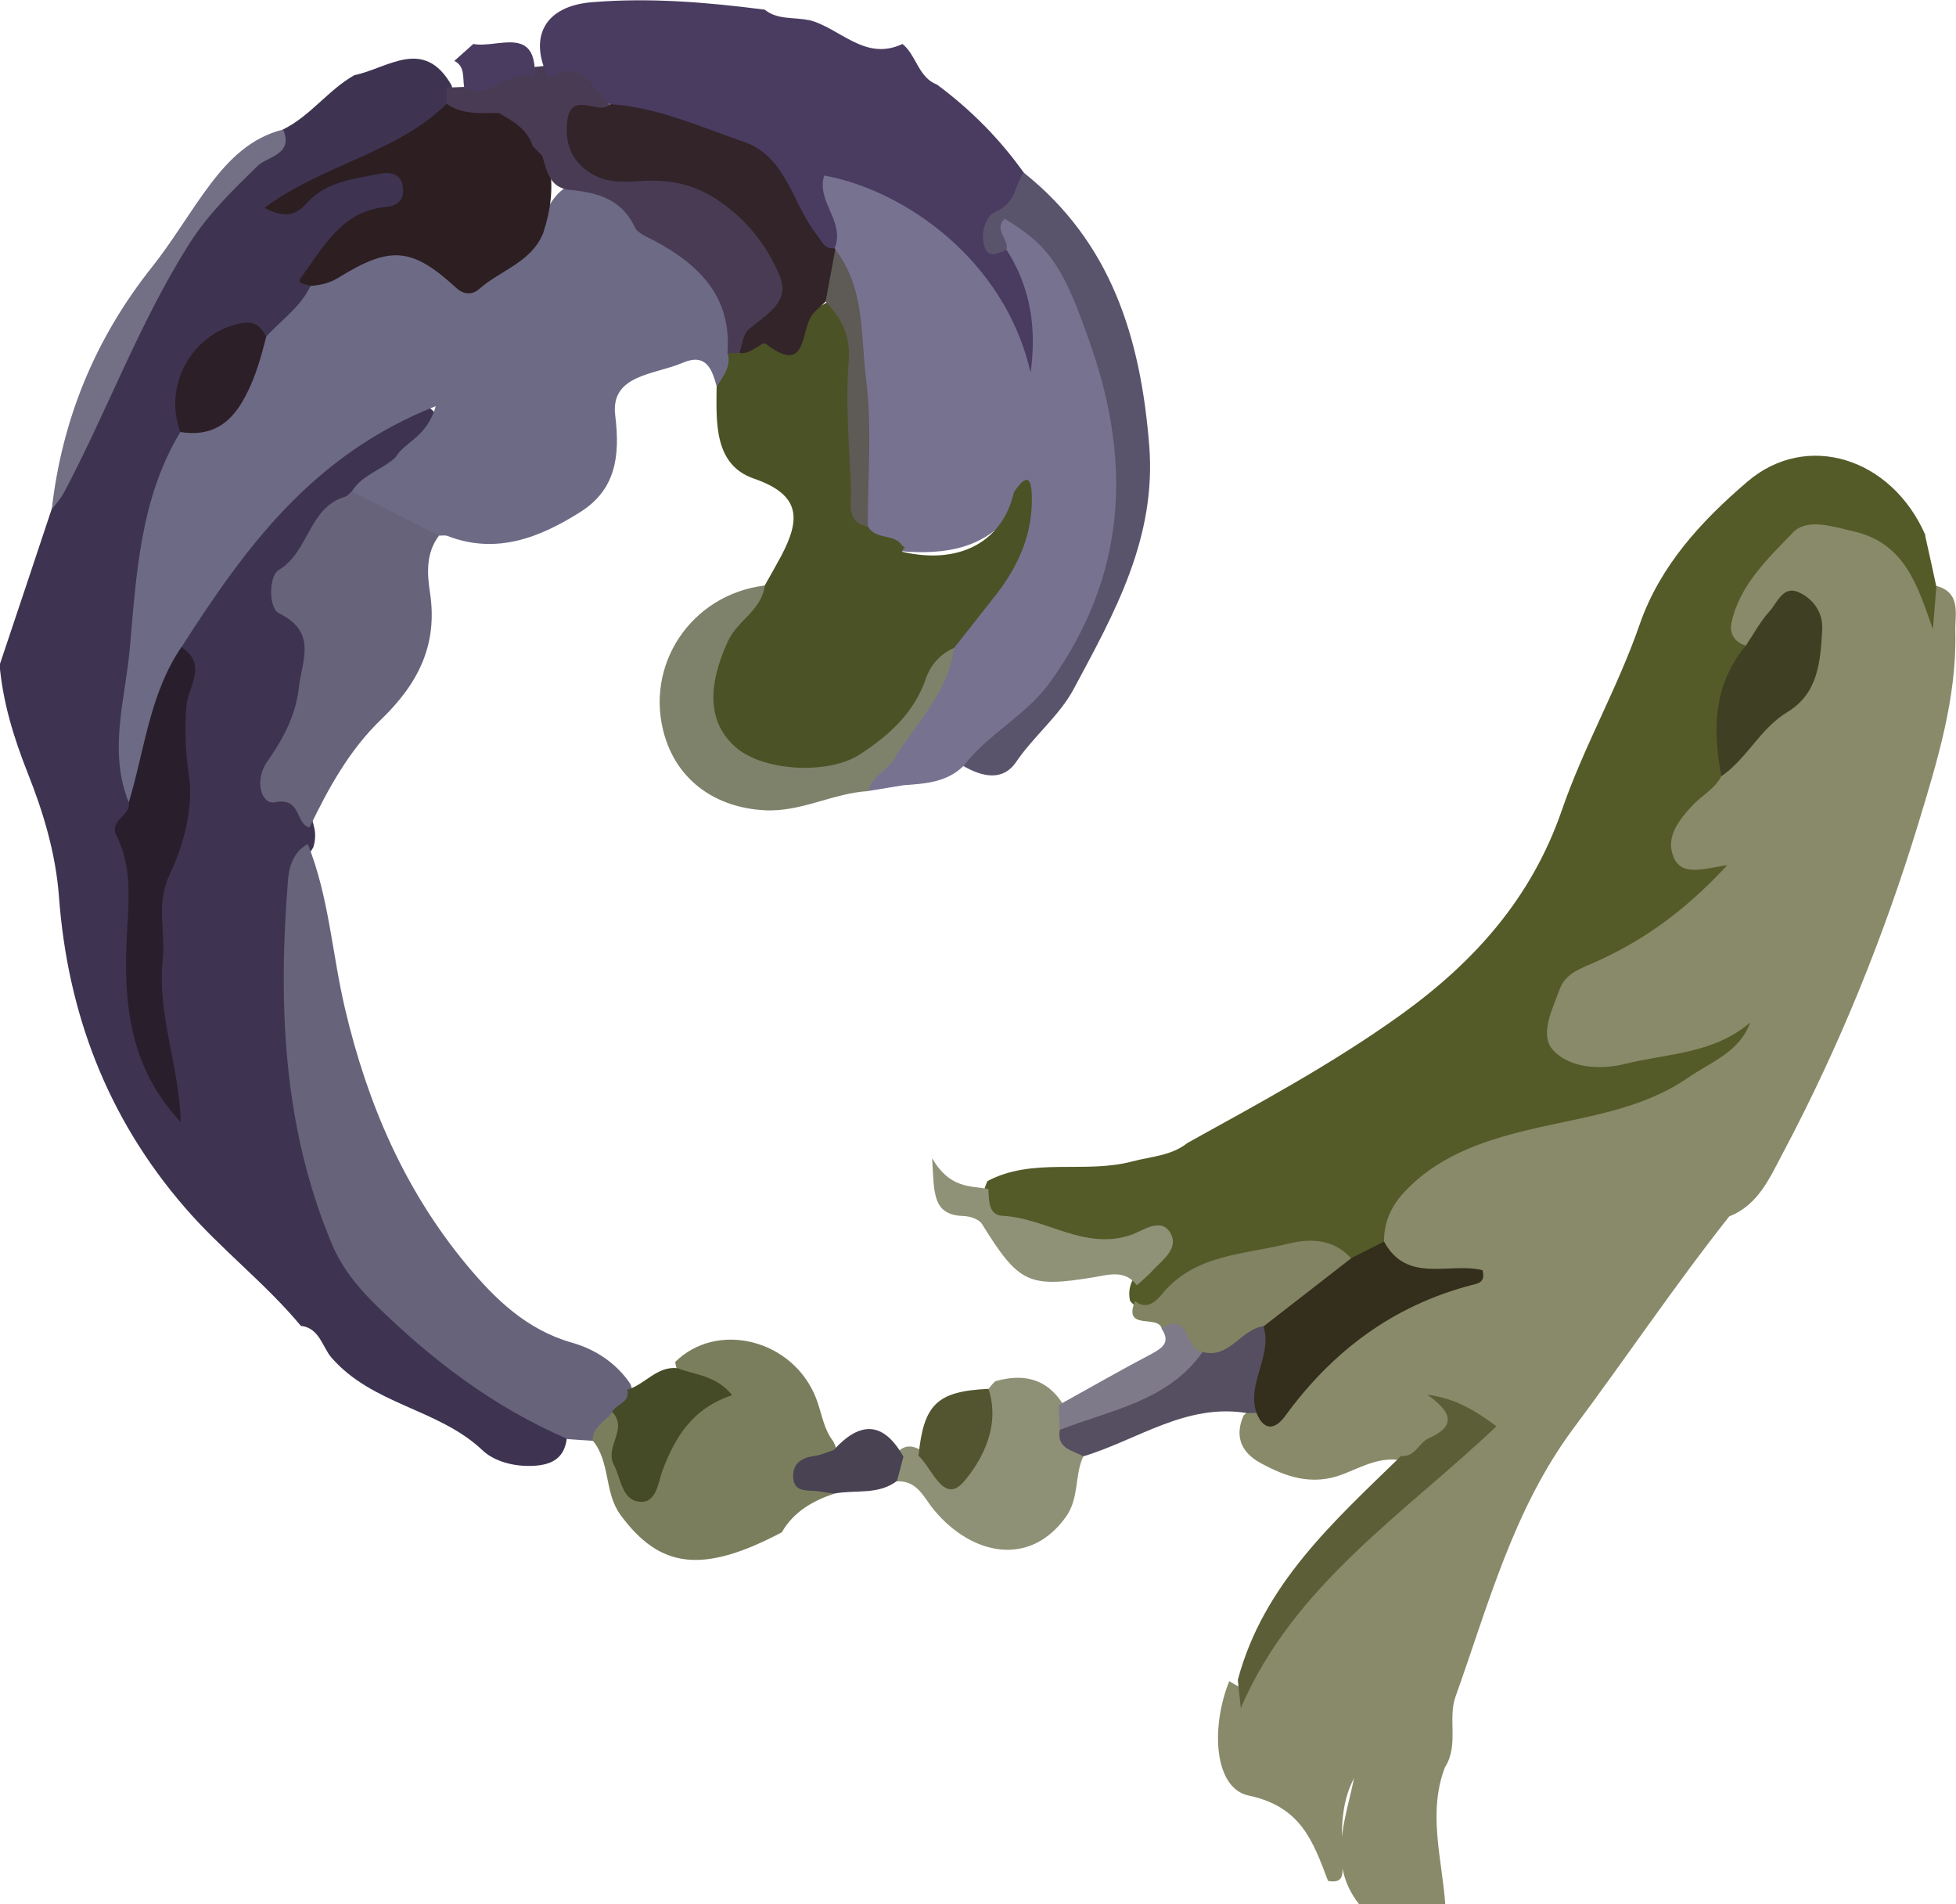 <?xml version="1.0" encoding="UTF-8"?>
<svg id="Layer_2" data-name="Layer 2" xmlns="http://www.w3.org/2000/svg" viewBox="0 0 113.44 110.42">
  <defs>
    <style>
      .cls-1 {
        fill: #7f7a8a;
      }

      .cls-2 {
        fill: #3f4023;
      }

      .cls-3 {
        fill: #787291;
      }

      .cls-4 {
        fill: #8f9277;
      }

      .cls-5 {
        fill: #888a69;
      }

      .cls-6 {
        fill: #4a3b55;
      }

      .cls-7 {
        fill: #2d1f27;
      }

      .cls-8 {
        fill: #5b5e36;
      }

      .cls-9 {
        fill: #5a536c;
      }

      .cls-10 {
        fill: #545b28;
      }

      .cls-11 {
        fill: #7b7e5d;
      }

      .cls-12 {
        fill: #736f85;
      }

      .cls-13 {
        fill: #6d6a86;
      }

      .cls-14 {
        fill: #67637b;
      }

      .cls-15 {
        fill: #4b5225;
      }

      .cls-16 {
        fill: #8e9175;
      }

      .cls-17 {
        fill: #291f2c;
      }

      .cls-18 {
        fill: #493c60;
      }

      .cls-19 {
        fill: #322429;
      }

      .cls-20 {
        fill: #52552f;
      }

      .cls-21 {
        fill: #818363;
      }

      .cls-22 {
        fill: #342e1c;
      }

      .cls-23 {
        fill: #564e61;
      }

      .cls-24 {
        fill: #484253;
      }

      .cls-25 {
        fill: #5e5a55;
      }

      .cls-26 {
        fill: #2c1e21;
      }

      .cls-27 {
        fill: #7e826b;
      }

      .cls-28 {
        fill: #454a27;
      }

      .cls-29 {
        fill: #3e3451;
      }
    </style>
  </defs>
  <g id="Layer_1-2" data-name="Layer 1">
    <g>
      <path class="cls-5" d="m83.82,102.42c-1.04,2.67-.19,5.33,0,8h-4.99c-1.86-2.35-.8-4.85-.3-7.32-.83,1.57-.72,3.24-.68,4.9.02.61.12,1.24-.83,1.06-.86-2.27-1.55-4.31-4.61-4.95-1.96-.41-2.23-3.85-1.12-6.63.92.55.87.52,1.42-.5,2.11-3.92,4.84-7.34,8.41-10.02,1.2-.9,2.23-1.98,3.37-2.93,1.21-1.01.89-1.78-.23-2.42.2,2.04-1.1,2.77-2.85,3.1-1.32-.32-2.44.36-3.58.79-1.75.66-3.27.13-4.76-.69-1.08-.6-1.48-1.53-.95-2.73.16-.18.36-.28.6-.29.6.17,1.08.07,1.53-.45,2.75-3.19,5.73-6.08,10.05-7.12-1.84-.2-3.78-.05-4.43-2.34-.13-2.1,1.07-3.5,2.68-4.46,1.99-1.19,4.06-2.31,6.42-2.65,4.01-.58,7.72-1.96,10.73-3.99-1.32.67-4.91,1.82-6.23,1.6-1.51-.25-3.69.39-4.11-1.89-.38-2.1.33-4.02,2.4-5.03,2.48-1.21,4.78-2.66,6.78-4.52-2.28-.23-2.48-1.52-1.69-3.33.52-1.2,1.56-1.92,2.45-2.78,1.44-1.45,2.7-3.09,4.34-4.35.68-.52.99-1.29,1.18-2.11.25-1.05.67-2.28-.48-2.9-1.1-.6-1.41.77-2.02,1.32-.42.38-.71.92-1.4.87-.83-.32-1.08-.97-1.01-1.79.15-1.76,3.35-5.6,4.91-5.88,2.61-.48,5.24.87,6.62,3.38.32.59.52,1.22.55,1.89.1-.43-.14-.93.26-1.3,1.51.37,1.13,1.65,1.15,2.62.1,3.88-1.05,7.56-2.15,11.19-2.01,6.58-4.6,12.96-7.83,19.05-.76,1.42-1.42,3.04-3.13,3.71-3.15,3.98-5.98,8.2-9.02,12.27-3.5,4.7-4.94,10.22-6.85,15.56-.47,1.3.2,2.82-.61,4.1Z"/>
      <path class="cls-29" d="m0,38.49c1-2.98,2-5.97,2.99-8.95,3.11-8.17,6.29-16.31,13.42-22.03h0c1.59-.78,2.62-2.29,4.14-3.15,1.94-.4,4.03-2.24,5.64.59.1.37.09.74-.03,1.1-1.7,3.12-5.22,3.22-7.9,4.72-.28.16-.61.25-.88.45,1.24-.47,2.41-1.16,3.68-1.53,1.05-.31,2.27-.45,2.68.96.37,1.28-.58,1.7-1.61,2.05-1.95.66-3.3,1.97-4.01,3.93-.09,1.64-1.22,2.43-2.51,3.09-3.51-.48-5.4,1.67-4.83,5.48-2.55,5.79-2.62,12.02-3.2,18.15-.1,1.07,0,2.15.21,3.21.58,5.77-1.09,11.83,2.19,17.22-1.73-5.49-1.5-10.97-.19-16.6.73-3.13.51-6.5.46-9.78.68-2.44,2.24-4.57,3.82-6.22,2.34-2.45,4.58-5.21,7.73-6.82.29-.15.56-.36.86-.49.87-.38,1.92-.73,2.55.06.81,1.03-.46,1.52-.99,2.17-.21.25-.5.43-.78.61-.93.51-2.09.71-2.61,1.82-.11.2-.24.38-.37.56-1.69.92-2.25,2.79-3.48,4.11-.57.61-.63,1.49-.03,2.05,2.46,2.28,1.11,4.95.35,7.16-.63,1.82-1.95,3.15.43,4.53.31.18.41.71.51,1.12.07.36.04.72-.07,1.07-1.27,2.02-1.17,4.37-1.16,6.54.03,5.98.28,12.14,3.42,17.34,2.34,3.87,6.17,6.65,10.38,8.64.83.39,2.03.43,2.06,1.78-.15,1.09-.81,1.49-1.88,1.56-1.15.07-2.32-.24-3.02-.91-2.55-2.41-6.39-2.62-8.77-5.39-.48-.56-.69-1.71-1.75-1.81-2.06-2.48-4.64-4.44-6.75-6.89-4.5-5.21-6.78-11.27-7.28-17.99-.19-2.55-.92-4.93-1.81-7.17-.83-2.1-1.45-4.13-1.64-6.34Z"/>
      <path class="cls-14" d="m32.9,83.43c-4.27-1.84-7.89-4.59-11.19-7.85-1.05-1.04-1.9-2.11-2.48-3.49-2.83-6.78-3.1-13.86-2.53-21.04.06-.79.31-1.66,1.15-2.11,1.23,3.06,1.41,6.37,2.16,9.55,1.3,5.51,3.45,10.51,7.06,14.86,1.65,1.98,3.47,3.75,6.09,4.5,1.35.38,2.56,1.16,3.39,2.38.36.83-.07,1.42-.59,1.98-.49.48-.92,1.04-1.58,1.33-.49-.03-.99-.06-1.48-.1Z"/>
      <path class="cls-11" d="m34.38,83.53c-.03-.83.76-1.1,1.12-1.65.98.15.78.91.75,1.53-.04.92-.05,1.82.77,2.72,1.74-1.55,1.58-4.67,4.46-5.22-.87-.78-2.18-.66-2.32-1.94,2.44-2.41,6.83-1.3,8.16,2.08.33.83.42,1.76.99,2.5.16.29.34.71.02.88-1.49.81-.73,1.48.07,2.17-1.26.42-2.37,1.05-3.06,2.25-4.58,2.41-7.06,2.12-9.36-1.02-.95-1.3-.57-3.06-1.61-4.31Z"/>
      <path class="cls-10" d="m111.65,31.05c.22.99.44,1.97.65,2.96-.07.82-.13,1.64-.2,2.47-.88-2.44-1.56-4.96-4.59-5.67-1.23-.28-2.71-.79-3.54.08-1.44,1.51-3.08,3.02-3.55,5.22-.13.61.16,1.13.83,1.32-1.1,2.41-.77,5.08-1.42,7.57-.39.77-1.18,1.15-1.72,1.75-.71.78-1.5,1.74-1.08,2.87.44,1.2,1.63.79,3.15.54-2.52,2.73-5.02,4.48-7.88,5.72-.8.34-1.54.64-1.85,1.49-.42,1.17-1.2,2.65-.36,3.54.97,1.04,2.75,1.13,4.15.78,2.44-.61,5.13-.57,7.26-2.4-.62,1.73-2.28,2.28-3.57,3.18-2.79,1.93-6.12,2.28-9.32,3.05-2.7.65-5.36,1.57-7.29,3.74-.66.74-1.07,1.68-1.05,2.73-.42.76-.92,1.4-1.92,1.25-3.66-1.32-6.88-.2-9.97,1.75-.86.54-1.66,1.83-2.84.44-.08-.35-.06-.7.07-1.04.3-.77,1.17-1.17,1.43-2.56-2.85,1.47-5.28-.1-7.85-.49-1.47-.22-2.82-.87-1.92-2.86,2.66-1.4,5.64-.4,8.41-1.14,1.1-.29,2.25-.32,3.19-1.07,4.21-2.33,8.43-4.6,12.36-7.42,4.3-3.09,7.6-6.8,9.35-11.87,1.27-3.69,3.24-7.09,4.52-10.79,1.18-3.39,3.57-5.98,6.24-8.26,3.43-2.94,8.37-1.4,10.33,3.11Z"/>
      <path class="cls-22" d="m78.35,72.96c.64-.32,1.28-.65,1.92-.97,1.33,2.47,3.82,1.18,5.71,1.66.2.74-.32.78-.66.87-4.54,1.19-8.05,3.83-10.79,7.59-.57.78-1.22.9-1.66-.19-1.62-1.76.15-3.46.08-5.2,1.56-1.6,3.1-3.22,5.4-3.75Z"/>
      <path class="cls-8" d="m71.79,97.4c1.48-5.55,5.58-9.19,9.47-12.98.81.09,1.02-.77,1.61-1.03,1.65-.72,1.28-1.55-.09-2.52,1.61.21,2.72.88,4.01,1.83-5.42,5.13-11.77,9.22-14.83,16.34-.06-.54-.11-1.09-.17-1.63Z"/>
      <path class="cls-2" d="m99.83,45.01c-.51-2.71-.47-5.32,1.42-7.57.45-.67.84-1.41,1.38-2,.45-.5.78-1.51,1.69-1.1.84.38,1.42,1.18,1.36,2.17-.1,1.81-.22,3.69-2.01,4.77-1.58.95-2.35,2.71-3.84,3.73Z"/>
      <path class="cls-23" d="m73.28,76.91c.53,1.73-.99,3.28-.41,5.01-.17,0-.35.01-.52.02-3.55-.6-6.37,1.55-9.51,2.5-1.08.18-1.75-.14-1.67-1.37,2.6-2.14,6.15-2.61,8.68-4.89,1.18-.34,1.92-1.84,3.43-1.27Z"/>
      <path class="cls-16" d="m61.46,82.91c-.19,1.09.74,1.18,1.37,1.53-.52,1.1-.23,2.39-.99,3.48-2.09,2.97-5.46,2.27-7.64-.33-.64-.76-.97-1.74-2.18-1.7-.81-.5-.29-1.05-.05-1.59.5-.62,1.05-.49,1.61-.1,1.25,1.52,2.06,1.46,2.75-.55.41-1.19.36-2.6,1.39-3.56,1.57-.45,2.92-.2,3.88,1.25.22.55.24,1.08-.14,1.57Z"/>
      <path class="cls-24" d="m52.39,84.47c-.12.47-.24.94-.37,1.4-1.09.83-2.41.5-3.62.73-.32-.04-.64-.08-.95-.13-.6-.09-1.42.11-1.45-.84-.03-.77.49-1.11,1.23-1.21.38-.05.75-.22,1.12-.34,1.52-1.68,2.88-1.69,4.05.39Z"/>
      <path class="cls-12" d="m16.42,7.51c.63,1.47-.92,1.55-1.49,2.12-1.46,1.43-2.86,2.77-4,4.58-2.88,4.57-4.71,9.62-7.22,14.35-.19.35-.47.66-.71.98.6-5.24,2.52-9.91,5.81-14.05,1.22-1.53,2.21-3.25,3.39-4.81,1.09-1.44,2.36-2.71,4.22-3.17Z"/>
      <path class="cls-13" d="m41.57,22.43c-.27-1.03-.62-1.98-1.99-1.39-1.59.69-4.19.67-3.9,3.04.3,2.43,0,4.32-2.01,5.6-2.33,1.47-4.85,2.5-7.71,1.4-.15-.06-.33-.02-.49-.02-2.06-.13-3.74-1-5.07-2.57h.01c.6-.97,1.74-1.24,2.53-1.97.53-.92,1.82-1.15,2.33-2.97-7.18,2.83-11.09,8.27-14.75,13.98-.78,3.08-1.29,6.25-3.05,9-1.21-2.99-.2-5.98.06-8.95.38-4.3.6-8.67,2.93-12.53,2.97-.66,3.44-3.58,4.98-5.53.87-.97,2-1.71,2.57-2.95,3.16-2.67,4.98-2.87,8.78-.88.73.38,1.25.16,1.81-.22.88-.6,1.73-1.25,2.38-2.11.65-.81.9-1.93,1.86-2.51,3.58-.97,4.72,2.65,7.15,3.86,2.26,1.13,2.99,3.35,2.8,5.84-.09.83-.06,1.73-1.21,1.88Z"/>
      <path class="cls-14" d="m20.39,28.49c1.69.86,3.38,1.72,5.07,2.57-.77,1.01-.69,2.21-.52,3.32.46,3.04-.71,5.29-2.86,7.36-1.81,1.74-3.04,3.97-4.13,6.24-.83-.18-.44-1.78-2.02-1.46-.75.15-1.22-1.24-.43-2.36.89-1.27,1.64-2.63,1.83-4.27.19-1.64,1.08-3.23-1.15-4.33-.62-.3-.58-2.17-.03-2.5,1.78-1.05,1.74-3.64,3.87-4.26.14-.04.25-.21.38-.31Z"/>
      <path class="cls-26" d="m31.47,13.59c-.71,1.64-2.46,2.09-3.67,3.16-.38.34-.88.37-1.33-.05-2.57-2.35-3.8-2.48-6.84-.6-.53.33-1.05.43-1.62.48-.23-.13-.86-.09-.56-.48,1.31-1.75,2.36-3.87,4.93-4.1.72-.06,1.06-.45.99-1.14-.08-.79-.73-.9-1.3-.79-1.52.3-3.13.44-4.26,1.69-.63.71-1.27.93-2.47.29,3.43-2.54,7.66-3.17,10.57-6.03.97-.42,1.9-.1,2.84.17.88.6,1.65,1.33,2.49,1.98.26.27.43.6.51.97.42,1.51.21,2.99-.27,4.45Z"/>
      <path class="cls-6" d="m31.47,9.06c-.19-.19-.38-.39-.57-.58-.32-1-1.15-1.46-1.98-1.93-1.04,0-2.09.12-3.02-.53,0-.31,0-.63,0-.94.34-.01.67-.03,1.01-.04,1.22-.56,2.4-1.25,3.82-1.13.34-.03.68-.06,1.01-.12,2.18-.43,3.1.19,3.65,2.45-.54.69-2.11.65-1.53,2.13.47,1.18,1.5,1.55,2.62,1.48,3.32-.2,5.94.96,7.93,3.67,1.92,2.61,1.9,3.58-.38,5.93-.4.41-.65.97-1.18,1.25-.27.09-.48.02-.66-.2.26-3.25-1.59-5.12-4.2-6.52-.43-.23-1-.44-1.18-.82-.81-1.71-2.32-2.02-3.94-2.17-1.05-.22-1.16-1.14-1.42-1.94Z"/>
      <path class="cls-17" d="m7.47,46.52c.92-3.03,1.2-6.28,3.05-9,1.56.99.37,2.35.29,3.43-.1,1.39-.06,2.63.15,4.04.27,1.83-.3,3.99-1.12,5.72-.82,1.73-.23,3.29-.4,4.9-.34,3.22.97,6.21,1.04,9.45-2.99-3.19-3.33-6.91-3.12-10.88.1-1.9.32-3.9-.6-5.72-.47-.94.87-1.15.7-1.95Z"/>
      <path class="cls-7" d="m15.44,19.52c-.3,1.19-.62,2.34-1.21,3.46-.84,1.6-1.97,2.36-3.77,2.07-1.02-2.68.67-5.7,3.42-6.29.85-.19,1.23.12,1.56.77Z"/>
      <path class="cls-28" d="m36.38,80.58c1.02-.29,1.71-1.38,2.91-1.25,1.03.4,2.26.42,3.17,1.57-2.29.75-3.31,2.42-4.05,4.4-.25.68-.34,1.92-1.37,1.77-.99-.14-1.02-1.35-1.44-2.14-.55-1.05.86-2.08-.1-3.06.23-.47,1.07-.53.88-1.29Z"/>
      <path class="cls-21" d="m67.37,77.02c-.22-.81-2.27.17-1.54-1.58.64.53,1.2.03,1.5-.33,1.9-2.39,4.77-2.35,7.35-2.99,1.28-.32,2.65-.3,3.68.84-1.69,1.31-3.38,2.63-5.07,3.94-1.33.15-1.97,1.92-3.55,1.49-1.23.3-1.3-1.4-2.37-1.38Z"/>
      <path class="cls-4" d="m65.93,74.52c-.69-.92-1.66-.6-2.5-.46-3.78.62-4.34.36-6.48-3.09-.17-.28-.7-.45-1.06-.46-1.82-.06-1.71-1.3-1.83-3.35,1.02,1.76,2.2,1.59,3.26,1.78.04.66-.01,1.52.84,1.56,2.51.12,4.73,2.03,7.45,1.1.66-.23,1.7-1.03,2.25-.14.56.91-.44,1.59-1.03,2.23-.28.3-.59.56-.89.83Z"/>
      <path class="cls-1" d="m67.37,77.02c1.66-1.03,1.36,1.3,2.37,1.38-2.02,2.86-5.33,3.35-8.28,4.51-.02-.48-.04-.96-.06-1.44,1.79-.99,3.56-2.01,5.37-2.96.67-.36,1.13-.69.59-1.48Z"/>
      <path class="cls-20" d="m53.27,84.41c.3-3,1.08-3.74,4.06-3.88.69,2.1-.32,4.09-1.44,5.39-1.16,1.34-1.82-.78-2.62-1.51Z"/>
      <path class="cls-18" d="m46.91,1.16c1.81.45,3.24,2.42,5.43,1.39.82.66.91,1.94,2.01,2.36,1.94,1.44,3.63,3.14,5.03,5.11.4,1.14-.21,1.88-.96,2.61-.66.64-.8,1.26.27,1.65,1.95,1.73,1.54,4.21,1.99,6.4.11.52-.35,1.2-.96,1.3-.57.1-.76-.53-.95-.98-.25-.61-.56-1.21-.74-1.83-1.37-4.67-5.63-6.08-9.13-8.54-.93,1.46,1.27,3.17-.78,4.12-1.64-.17-2.04-1.79-2.49-2.78-1.55-3.39-4.76-3.73-7.63-4.74-.91-.32-1.99-.21-2.61-1.17-1.02-.92-1.65-2.75-3.58-1.55-1.17-2.34-.24-4.15,2.5-4.38,3.35-.28,6.7,0,10.04.43.75.61,1.7.42,2.55.61Z"/>
      <path class="cls-3" d="m48.4,14.4c.65-1.52-1.08-2.72-.6-4.22,4.55.81,10.47,4.82,11.97,11.43.35-2.51.03-4.91-1.39-7.12-.64-.52-1.1-1.24-.5-1.91.64-.71,1.4-.13,1.97.34,1.73,1.41,2.75,3.34,3.54,5.34,1.45,3.66,2.37,7.57,1.95,11.45-.6,5.52-3.6,12.37-9.47,14.71-.97.95-2.22,1.02-3.47,1.11-.67.11-1.35.22-2.02.33-.59-1.03.36-1.45.82-2.04,1.5-1.94,2.77-4.01,3.78-6.25.65-1.53,1.67-2.81,2.67-4.11.88-1.14,1.28-2.45,1.52-3.84.06-.33,0-.57-.06-.24,0,.03-.13.03-.2.07-1.66,2.38-4.06,2.73-6.69,2.51-.85-.25-1.73-.45-2.2-1.32-.69-3.6-.07-7.29-.74-10.89-.29-1.55-.57-3.1-.78-4.66-.06-.23-.09-.46-.11-.7Z"/>
      <path class="cls-9" d="m55.87,44.43c1.44-1.9,3.64-2.92,5.08-4.94,4.31-6.06,4.69-12.46,2.39-19.23-1.66-4.88-2.49-5.99-5.07-7.58-.67.64.27,1.2.1,1.81-.43.15-.96.55-1.24-.11-.34-.83.05-1.88.63-2.12,1.14-.46,1.09-1.5,1.6-2.26,5.09,4.05,6.79,9.58,7.29,15.82.43,5.38-2.02,9.73-4.38,14.13-.82,1.54-2.31,2.72-3.33,4.22-.79,1.17-2,.86-3.08.24Z"/>
      <path class="cls-18" d="m26.35,3.53c.37-.33.73-.65,1.1-.98,1.39.27,3.71-1.14,3.56,1.95-1.48-.7-2.59,1.42-4.09.54-.1-.54.07-1.18-.57-1.51Z"/>
      <path class="cls-15" d="m50.34,30.53c.43.77,1.45.41,1.95,1.04-.28-.19.43.35.12.22,0,0-.06.13-.1.2,3.32.78,5.84-.56,6.5-3.47.51-.72.99-1.2,1.03.21.07,2.16-.74,4.03-2.04,5.71-.81,1.04-1.64,2.08-2.46,3.12-1.48,1.97-2.15,4.49-4.24,6.06-2.79,2.1-7.29,1.93-9.28-.46-1.89-2.27-1.1-6.19,1.74-8.61.25-.21.55-.37.79-.6.32-.57.65-1.14.96-1.72,1.08-2.06,1.21-3.52-1.59-4.48-2.31-.8-2.18-3.23-2.16-5.32.36-.6.85-1.14.65-1.93.22-.02.44-.03.67-.05,1.96-.77,3.55-2.17,5.42-3.09,1.75,1.29,1.21,3.22,1.41,4.95.32,2.73-.32,5.54.62,8.22Z"/>
      <path class="cls-27" d="m44.35,33.96c-.17,1.42-1.58,2.01-2.14,3.23-1.21,2.66-1.15,4.73.46,6.14,1.63,1.42,5.42,1.59,7.22.4,1.7-1.11,3.12-2.4,3.81-4.39.27-.79.83-1.42,1.63-1.77-.32,2.6-2.22,4.35-3.47,6.44-.41.68-1.3.99-1.49,1.86-2.06.11-3.9,1.23-6.04,1.11-2.77-.15-4.99-1.66-5.78-4.3-1.22-4.08,1.51-8.2,5.79-8.73Z"/>
      <path class="cls-19" d="m47.88,17.49c-.29.28-.63.53-.84.86-.61.97-.26,3.41-2.63,1.58-.21-.17-.88.68-1.53.53.17-.46.21-1.07.53-1.35.98-.85,2.43-1.56,1.82-3.08-.73-1.81-1.99-3.37-3.68-4.48-1.34-.88-2.81-1.17-4.42-1.05-.81.06-1.72.09-2.43-.23-1.29-.57-1.97-1.64-1.81-3.18.21-1.96,1.83-.33,2.5-1.05,2.73.17,5.2,1.31,7.74,2.18,2.5.86,2.81,3.6,4.24,5.39.32.4.42.85,1.03.78,0,0,.05.06.05.06.4,1.12.61,2.2-.56,3.02Z"/>
      <path class="cls-25" d="m47.88,17.49c.19-1.01.37-2.01.56-3.02,1.74,2.22,1.47,4.99,1.79,7.52.36,2.81.09,5.69.1,8.55-1.32-.29-.94-1.38-.98-2.21-.1-2.46-.32-4.93-.13-7.37.12-1.52-.43-2.49-1.34-3.47Z"/>
    </g>
  </g>
</svg>